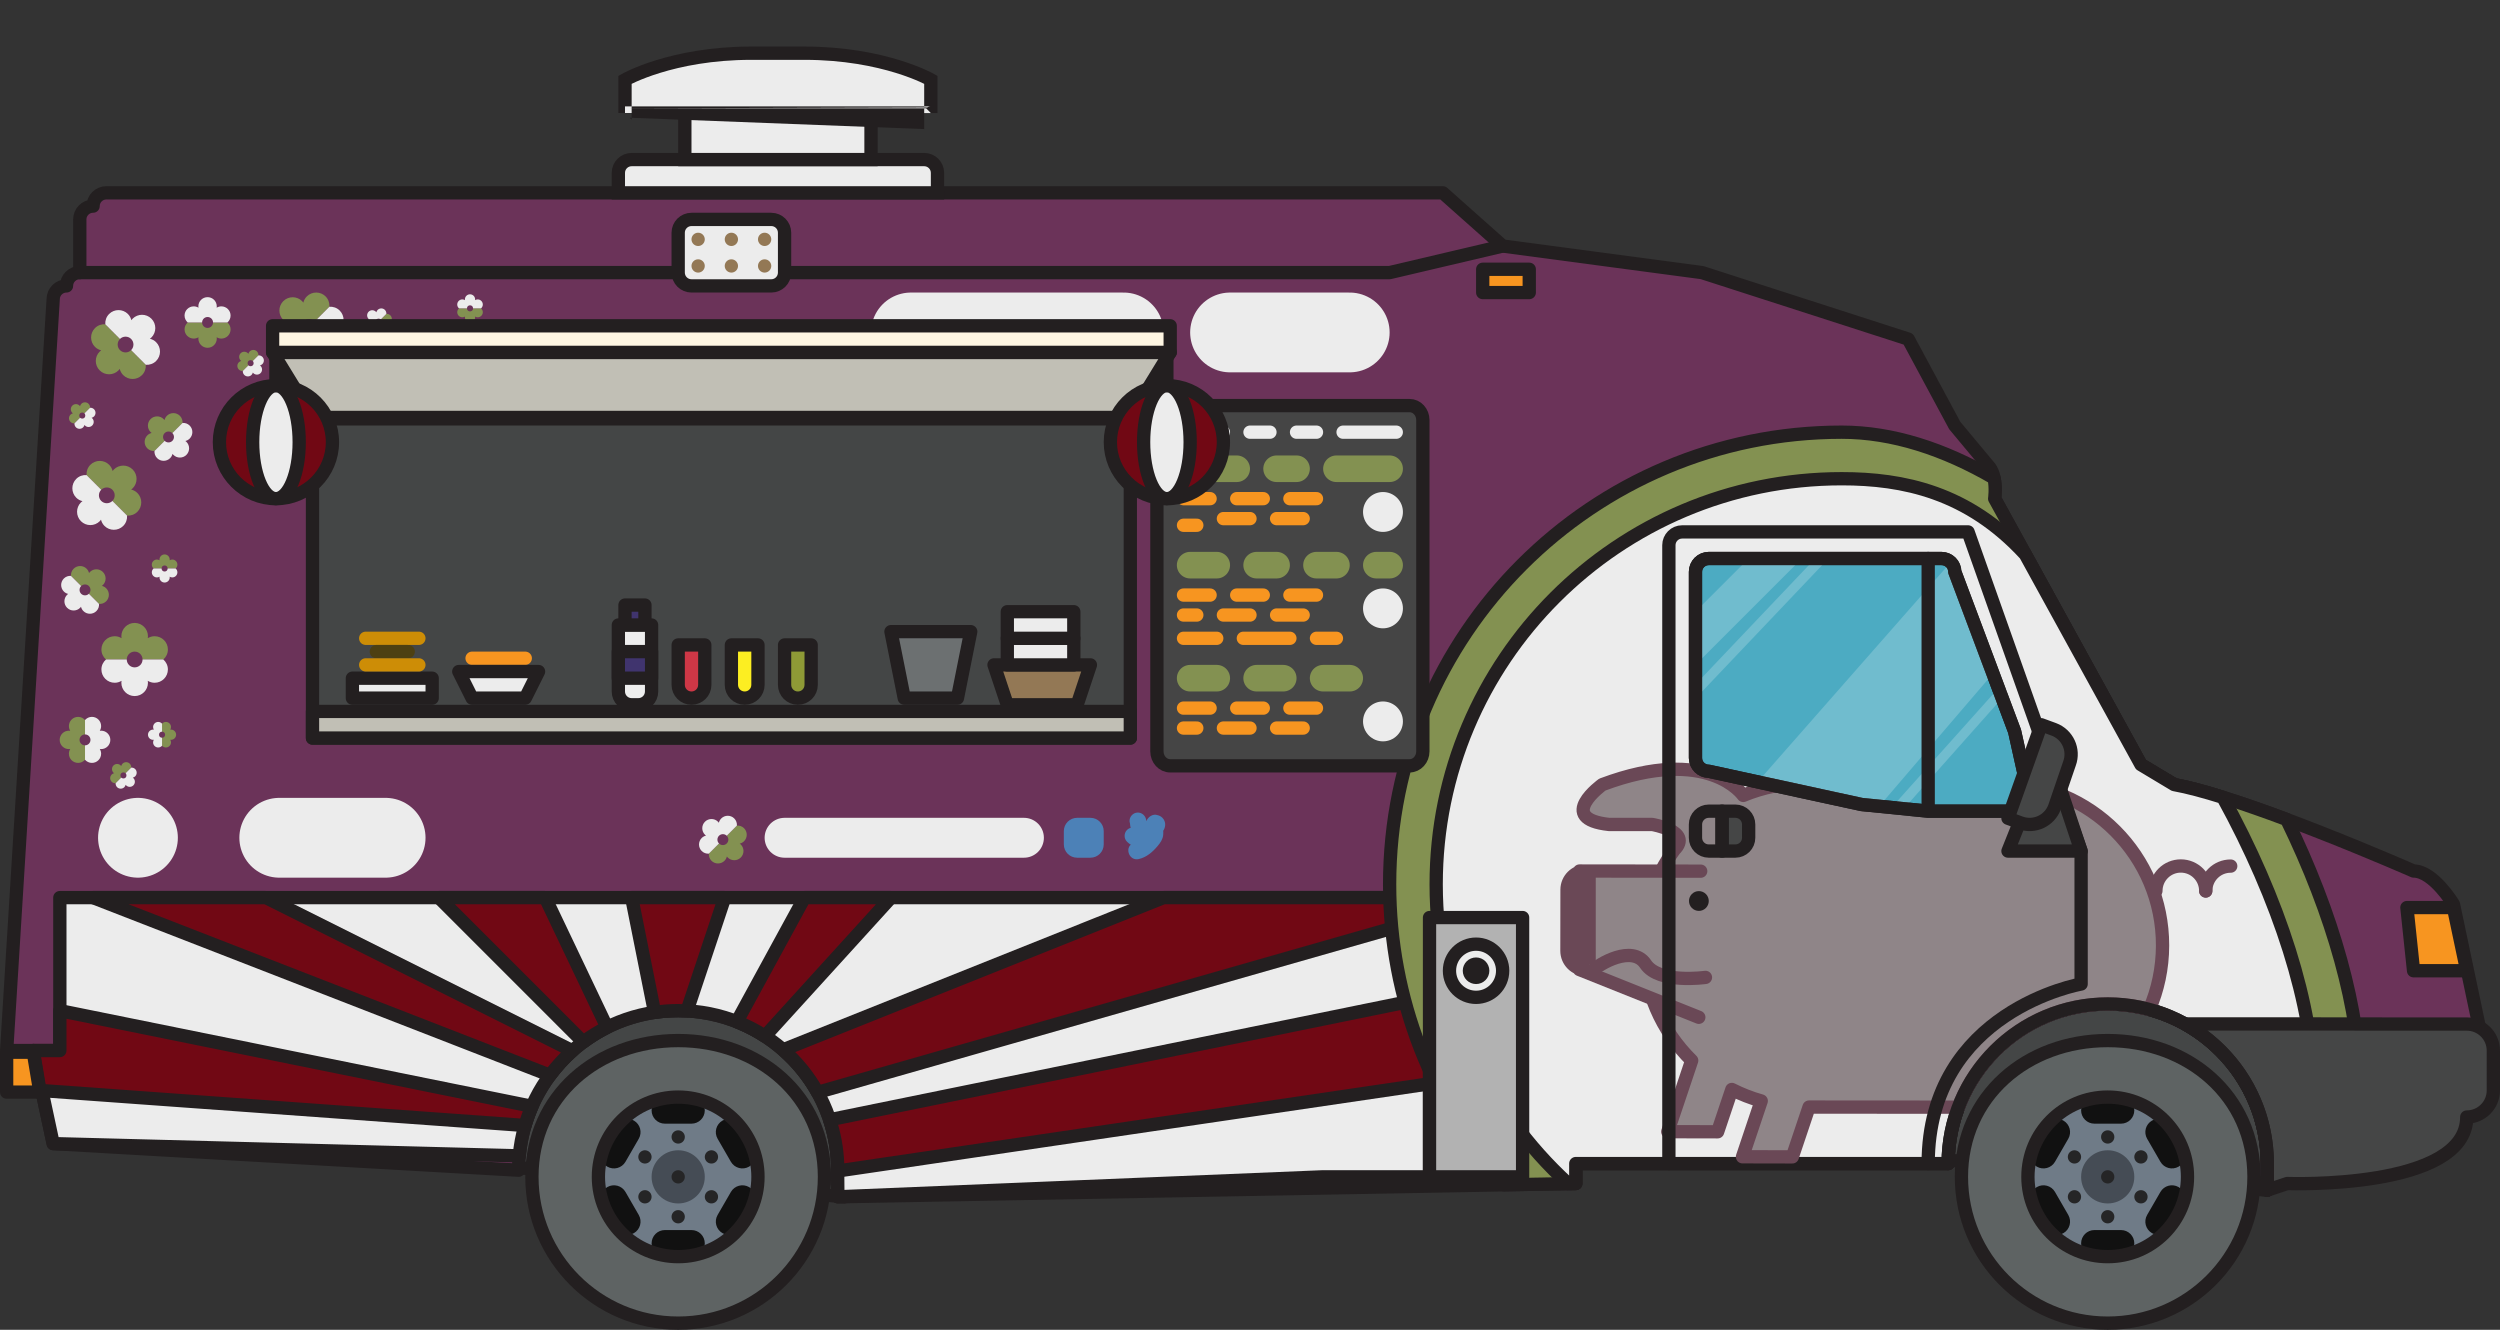 <?xml version="1.0" encoding="utf-8"?>
<!-- Generator: Adobe Illustrator 16.0.1, SVG Export Plug-In . SVG Version: 6.00 Build 0)  -->
<!DOCTYPE svg PUBLIC "-//W3C//DTD SVG 1.1//EN" "http://www.w3.org/Graphics/SVG/1.1/DTD/svg11.dtd">
<svg version="1.1" id="Layer_1" xmlns="http://www.w3.org/2000/svg" xmlns:xlink="http://www.w3.org/1999/xlink" x="0px" y="0px"
	 width="752px" height="400px" viewBox="-55.499 0 752 400" enable-background="new -55.499 0 752 400" xml:space="preserve">
<rect x="-55.499" y="0" width="752" height="400" fill="#333333" stroke="none"/>
<polygon fill="#444646" stroke="#231F20" stroke-width="4" stroke-linecap="round" stroke-linejoin="round" stroke-miterlimit="10" points="
	86.502,350 198.5,360 214.502,290 86.5,290 "/>
<polygon fill="#444646" stroke="#231F20" stroke-width="4" stroke-linecap="round" stroke-linejoin="round" stroke-miterlimit="10" points="
	516.502,348 628.5,356 644.502,286 516.5,286 "/>
<path fill="none" stroke="#B9529F" stroke-width="4" stroke-linecap="round" stroke-linejoin="round" stroke-miterlimit="10" d="
	M416.5,170"/>
<path fill="#6B3359" stroke="#231F20" stroke-width="4" stroke-linecap="round" stroke-linejoin="round" stroke-miterlimit="10" d="
	M378.5,58h-402c-2.209,0-4,1.791-4,4c-2.209,0-4,1.791-4,4v16c-2.209,0-4,1.791-4,4c-2.209,0-4,1.791-4,4l-14,226h8l6,28l140,8
	c0-26.51,21.49-48,48-48s48,21.49,48,48c0,0.037-0.003,0.074-0.003,0.111L196.5,360l222-4v-6h112c0-26.51,21.49-48,48-48
	s48,21.49,48,48v8l44-24l20-24l-8-38c0,0-6-10-12-10c0,0-50-22-72-26l-10-6l-44-80c0,0,1-7-2-10l-10-12l-14-26l-62-20l-60.001-8
	L378.5,58z"/>
<g>
	<path fill="#5E6363" stroke="#231F20" stroke-width="4" stroke-miterlimit="10" d="M192.5,354c0,24.301-19.699,44-44,44
		s-44-19.699-44-44s19.699-41,44-41S192.5,329.699,192.5,354z"/>
	<circle fill="#6F7B87" cx="148.5" cy="354" r="24"/>
	<circle fill="#454C55" cx="148.5" cy="354" r="8"/>
	<g>
		<path fill="#111111" d="M169.819,357.072c-1.912-1.105-4.357-0.449-5.463,1.463l-4,6.928c-1.104,1.914-0.449,4.36,1.463,5.465l0,0
			c1.914,1.104,4.361,0.449,5.465-1.465l4-6.928C172.389,360.623,171.733,358.176,169.819,357.072L169.819,357.072z"/>
		<path fill="#111111" d="M135.178,337.072c-1.912-1.105-4.359-0.449-5.463,1.463l-4,6.928c-1.104,1.914-0.449,4.36,1.463,5.467l0,0
			c1.914,1.103,4.361,0.447,5.465-1.467l4-6.928C137.748,340.623,137.092,338.176,135.178,337.072L135.178,337.072z"/>
	</g>
	<g>
		<path fill="#111111" d="M161.821,337.072c-1.914,1.104-2.568,3.551-1.465,5.464l4,6.928c1.105,1.913,3.551,2.569,5.465,1.465l0,0
			c1.912-1.104,2.568-3.552,1.463-5.465l-4-6.928C166.18,336.623,163.733,335.968,161.821,337.072L161.821,337.072z"/>
		<path fill="#111111" d="M127.18,357.072c-1.914,1.104-2.569,3.551-1.465,5.464l4,6.928c1.104,1.913,3.551,2.569,5.465,1.465l0,0
			c1.912-1.104,2.568-3.552,1.463-5.465l-4-6.928C131.539,356.623,129.092,355.968,127.18,357.072L127.18,357.072z"/>
	</g>
	<g>
		<path fill="#111111" d="M140.5,334c0,2.209,1.791,4,4,4h8c2.209,0,4-1.791,4-4l0,0c0-2.209-1.791-4-4-4h-8
			C142.291,330,140.5,331.791,140.5,334L140.5,334z"/>
		<path fill="#111111" d="M140.5,374c0,2.209,1.791,4,4,4h8c2.209,0,4-1.791,4-4l0,0c0-2.209-1.791-4-4-4h-8
			C142.291,370,140.5,371.791,140.5,374L140.5,374z"/>
	</g>
	<circle fill="none" stroke="#231F20" stroke-width="4" stroke-miterlimit="10" cx="148.5" cy="354" r="24"/>
	<g>
		<path fill="#252526" d="M139.116,346.098c1.052,0.344,1.628,1.473,1.284,2.521c-0.341,1.051-1.469,1.625-2.521,1.283
			c-1.047-0.339-1.624-1.471-1.283-2.519C136.939,346.333,138.067,345.759,139.116,346.098z"/>
		<path fill="#252526" d="M136.88,358.824c0.653-0.895,1.904-1.093,2.796-0.443s1.089,1.9,0.441,2.794
			c-0.646,0.895-1.902,1.092-2.793,0.442C136.432,360.969,136.234,359.717,136.88,358.824z"/>
		<path fill="#252526" d="M156.881,361.176c-0.647-0.896-0.45-2.148,0.442-2.795c0.894-0.648,2.145-0.449,2.795,0.443
			c0.65,0.892,0.45,2.146-0.443,2.793C158.782,362.266,157.531,362.065,156.881,361.176z"/>
		<path fill="#252526" d="M159.117,349.904c-1.053,0.339-2.182-0.235-2.52-1.284c-0.34-1.05,0.234-2.178,1.285-2.521
			c1.049-0.344,2.182,0.234,2.518,1.285C160.743,348.433,160.166,349.562,159.117,349.904z"/>
		<path fill="#252526" d="M150.502,341.999c-0.004,1.105-0.898,2.003-2,2.001c-1.104-0.002-1.998-0.896-2-2.001
			c-0.004-1.104,0.896-2.003,2-1.999C149.606,339.999,150.5,340.896,150.502,341.999z"/>
		<path fill="#252526" d="M150.502,365.999c-0.004,1.105-0.898,2.003-2,2.001c-1.104-0.002-1.998-0.896-2-2.001
			c-0.004-1.104,0.896-2.003,2-1.999C149.606,363.999,150.5,364.896,150.502,365.999z"/>
		<path fill="#252526" d="M150.502,353.999c-0.004,1.105-0.898,2.003-2,2.001c-1.105-0.002-2-0.896-2-2.001
			c-0.004-1.104,0.895-2.003,2-1.999C149.604,351.999,150.498,352.896,150.502,353.999z"/>
	</g>
</g>
<g>
	<path fill="#5E6363" stroke="#231F20" stroke-width="4" stroke-miterlimit="10" d="M622.5,354c0,24.301-19.699,44-44,44
		s-44-19.699-44-44s19.699-41,44-41S622.5,329.699,622.5,354z"/>
	<circle fill="#6F7B87" cx="578.5" cy="354" r="24"/>
	<circle fill="#454C55" cx="578.5" cy="354" r="8"/>
	<g>
		<path fill="#111111" d="M599.819,357.072c-1.912-1.105-4.357-0.449-5.463,1.463l-4,6.928c-1.104,1.914-0.449,4.36,1.463,5.465l0,0
			c1.914,1.104,4.361,0.449,5.465-1.465l4-6.928C602.389,360.623,601.733,358.176,599.819,357.072L599.819,357.072z"/>
		<path fill="#111111" d="M565.178,337.072c-1.912-1.105-4.359-0.449-5.463,1.463l-4,6.928c-1.104,1.914-0.449,4.36,1.463,5.467l0,0
			c1.914,1.103,4.361,0.447,5.465-1.467l4-6.928C567.748,340.623,567.092,338.176,565.178,337.072L565.178,337.072z"/>
	</g>
	<g>
		<path fill="#111111" d="M591.821,337.072c-1.914,1.104-2.568,3.551-1.465,5.464l4,6.928c1.105,1.913,3.551,2.569,5.465,1.465l0,0
			c1.912-1.104,2.568-3.552,1.463-5.465l-4-6.928C596.18,336.623,593.733,335.968,591.821,337.072L591.821,337.072z"/>
		<path fill="#111111" d="M557.18,357.072c-1.914,1.104-2.569,3.551-1.465,5.464l4,6.928c1.104,1.913,3.551,2.569,5.465,1.465l0,0
			c1.912-1.104,2.568-3.552,1.463-5.465l-4-6.928C561.539,356.623,559.092,355.968,557.18,357.072L557.18,357.072z"/>
	</g>
	<g>
		<path fill="#111111" d="M570.5,334c0,2.209,1.791,4,4,4h8c2.209,0,4-1.791,4-4l0,0c0-2.209-1.791-4-4-4h-8
			C572.291,330,570.5,331.791,570.5,334L570.5,334z"/>
		<path fill="#111111" d="M570.5,374c0,2.209,1.791,4,4,4h8c2.209,0,4-1.791,4-4l0,0c0-2.209-1.791-4-4-4h-8
			C572.291,370,570.5,371.791,570.5,374L570.5,374z"/>
	</g>
	<circle fill="none" stroke="#231F20" stroke-width="4" stroke-miterlimit="10" cx="578.5" cy="354" r="24"/>
	<g>
		<path fill="#252526" d="M569.116,346.098c1.052,0.344,1.628,1.473,1.284,2.521c-0.341,1.051-1.469,1.625-2.521,1.283
			c-1.047-0.339-1.624-1.471-1.283-2.519C566.939,346.333,568.067,345.759,569.116,346.098z"/>
		<path fill="#252526" d="M566.88,358.824c0.653-0.895,1.904-1.093,2.796-0.443s1.089,1.9,0.441,2.794
			c-0.646,0.895-1.902,1.092-2.793,0.442C566.432,360.969,566.234,359.717,566.88,358.824z"/>
		<path fill="#252526" d="M586.881,361.176c-0.647-0.896-0.45-2.148,0.442-2.795c0.894-0.648,2.145-0.449,2.795,0.443
			c0.65,0.892,0.45,2.146-0.443,2.793C588.782,362.266,587.531,362.065,586.881,361.176z"/>
		<path fill="#252526" d="M589.117,349.904c-1.053,0.339-2.182-0.235-2.52-1.284c-0.34-1.05,0.234-2.178,1.285-2.521
			c1.049-0.344,2.182,0.234,2.518,1.285C590.743,348.433,590.166,349.562,589.117,349.904z"/>
		<path fill="#252526" d="M580.502,341.999c-0.004,1.105-0.898,2.003-2,2.001c-1.104-0.002-1.998-0.896-2-2.001
			c-0.004-1.104,0.896-2.003,2-1.999C579.606,339.999,580.5,340.896,580.502,341.999z"/>
		<path fill="#252526" d="M580.502,365.999c-0.004,1.105-0.898,2.003-2,2.001c-1.104-0.002-1.998-0.896-2-2.001
			c-0.004-1.104,0.896-2.003,2-1.999C579.606,363.999,580.5,364.896,580.502,365.999z"/>
		<path fill="#252526" d="M580.502,353.999c-0.004,1.105-0.898,2.003-2,2.001c-1.105-0.002-2-0.896-2-2.001
			c-0.004-1.104,0.895-2.003,2-1.999C579.604,351.999,580.498,352.896,580.502,353.999z"/>
	</g>
</g>
<path fill="#ECECEC" stroke="#231F20" stroke-width="4" stroke-miterlimit="10" d="M222.498,48c2.209,0,4,1.791,4,4l0.002,6h-95.998
	v-6c-0.002-2.209,1.789-4,3.998-4H222.498z"/>
<rect x="150.5" y="34" fill="#ECECEC" stroke="#231F20" stroke-width="4" stroke-miterlimit="10" width="56" height="14"/>
<path fill="#ECECEC" stroke="#231F20" stroke-width="4" stroke-miterlimit="10" d="M132.501,34V24c0,0,14-8,38-8h15.998
	c24,0,38,8,38,8v10C224.499,34,132.5,34,132.501,34z"/>
<polyline fill="#6B3359" stroke="#231F20" stroke-width="4" stroke-linecap="round" stroke-linejoin="round" stroke-miterlimit="10" points="
	-31.5,82 362.5,82 396.499,74 "/>
<path fill="#ECECEC" stroke="#231F20" stroke-width="4" stroke-linecap="round" stroke-linejoin="round" stroke-miterlimit="10" d="
	M148.5,304c25.875,0,46.957,20.369,47.952,46l0.079,10l145.635-6H374.5v-84h-412v46h-8l6,28l140.203,3.674
	C102.893,323.192,123.449,304,148.5,304z"/>
<path fill="#710814" stroke="#231F20" stroke-width="4" stroke-linecap="round" stroke-linejoin="round" stroke-miterlimit="10" d="
	M194.062,336.824c1.38,4.167,2.212,8.584,2.391,13.176l0.018,2.236L374.5,326v-26L194.062,336.824z"/>
<path fill="#710814" stroke="#231F20" stroke-width="4" stroke-linecap="round" stroke-linejoin="round" stroke-miterlimit="10" d="
	M294.5,270l-114.455,45.781c4.162,3.623,7.684,7.957,10.393,12.809L374.5,276v-6H294.5z"/>
<path fill="#710814" stroke="#231F20" stroke-width="4" stroke-linecap="round" stroke-linejoin="round" stroke-miterlimit="10" d="
	M174.603,311.686L212.5,270h-26l-20.368,37.34C169.114,308.514,171.949,309.969,174.603,311.686z"/>
<path fill="#710814" stroke="#231F20" stroke-width="4" stroke-linecap="round" stroke-linejoin="round" stroke-miterlimit="10" d="
	M148.5,304c0.887,0,1.766,0.029,2.641,0.076L162.5,270h-28l6.904,34.525C143.72,304.182,146.088,304,148.5,304z"/>
<path fill="#710814" stroke="#231F20" stroke-width="4" stroke-linecap="round" stroke-linejoin="round" stroke-miterlimit="10" d="
	M127.09,309.037L108.5,270h-32l43.438,43.438C122.18,311.772,124.571,310.297,127.09,309.037z"/>
<path fill="#710814" stroke="#231F20" stroke-width="4" stroke-linecap="round" stroke-linejoin="round" stroke-miterlimit="10" d="
	M116.676,316.088L24.5,270h-52l137.432,53.445C111.92,320.764,114.183,318.3,116.676,316.088z"/>
<path fill="#710814" stroke="#231F20" stroke-width="4" stroke-linecap="round" stroke-linejoin="round" stroke-miterlimit="10" d="
	M104.518,332.787L-37.5,304v12h-8l2,12l145.926,10.549C103.002,336.572,103.703,334.649,104.518,332.787z"/>
<path fill="#839151" stroke="#231F20" stroke-width="4" stroke-linecap="round" stroke-linejoin="round" stroke-miterlimit="10" d="
	M588.5,230l-44-80c0,0,0.451-3.186-0.174-6.18C529.298,135.086,513.78,130,498.5,130c-75.111,0-136,60.889-136,136
	c0,34.701,13.004,66.361,34.395,90.389L418.5,356v-6h112c0-26.51,21.49-48,48-48s48,21.49,48,48v8l26.697-14.562
	c0.85-4.753,1.303-9.882,1.303-15.438c0-24.124-8.354-53.175-22.17-81.502c-12.452-4.654-25.264-8.94-33.83-10.498L588.5,230z"/>
<path fill="#ECECEC" stroke="#231F20" stroke-width="4" stroke-linecap="round" stroke-linejoin="round" stroke-miterlimit="10" d="
	M588.5,230l-34.764-63.206C536.5,148,516.93,144,498.5,144c-67.379,0-122,54.621-122,122c0,35.655,15.298,67.734,39.686,90.042
	L418.5,356v-6h112c0-26.51,21.49-48,48-48s48,21.49,48,48v8l9.554-5.211c2.876-6.867,4.446-15.041,4.446-24.789
	c0-25.361-10.574-57.698-27.354-88.167c-5.514-1.728-10.562-3.091-14.646-3.833L588.5,230z"/>
<g>
	
		<path fill="#454646" stroke="#231F20" stroke-width="4" stroke-linecap="round" stroke-linejoin="round" stroke-miterlimit="10" d="
		M626.5,358l-2.24-0.187C624.983,357.932,625.729,358,626.5,358z"/>
	
		<path fill="#454646" stroke="#231F20" stroke-width="4" stroke-linecap="round" stroke-linejoin="round" stroke-miterlimit="10" d="
		M686.5,308.03h-20L639.693,308H602.5c0,0,0.007,0.161,0.021,0.45c14.332,8.304,23.979,23.795,23.979,41.55v8l6.001-2
		c0,0,53.999,2,53.999-20c4.418,0,8-3.582,8-8v-11.97C694.5,311.612,690.918,308.03,686.5,308.03z"/>
</g>
<line fill="none" stroke="#ECECEC" stroke-width="24" stroke-linecap="round" stroke-linejoin="round" stroke-miterlimit="10" x1="218.5" y1="100" x2="282.5" y2="100"/>
<rect x="374.5" y="276" fill="#B2B2B2" stroke="#231F20" stroke-width="4" stroke-linecap="round" stroke-linejoin="round" stroke-miterlimit="10" width="28" height="78"/>
<line fill="none" stroke="#ECECEC" stroke-width="24" stroke-linecap="round" stroke-linejoin="round" stroke-miterlimit="10" x1="314.5" y1="100" x2="350.5" y2="100"/>
<path fill="#839151" d="M-17.625,205.375"/>
<path fill="#839151" d="M-25.625,205.375"/>
<g>
	<g>
		<path fill="#839151" d="M-6.375,198.375c0.839-0.733,1.38-1.799,1.38-3c0-2.209-1.791-4-4-4c-0.756,0-1.456,0.223-2.059,0.587
			c0.027-0.193,0.059-0.386,0.059-0.587c0-2.209-1.791-4-4-4s-4,1.791-4,4c0,0.201,0.031,0.394,0.059,0.587
			c-0.603-0.364-1.303-0.587-2.059-0.587c-2.209,0-4,1.791-4,4c0,1.201,0.541,2.267,1.38,3"/>
		<g>
			<path fill="#ECECEC" d="M-23.615,198.375c-0.839,0.733-1.38,1.799-1.38,3c0,2.209,1.791,4,4,4c0.756,0,1.456-0.223,2.059-0.587
				c-0.027,0.193-0.059,0.386-0.059,0.587c0,2.209,1.791,4,4,4s4-1.791,4-4c0-0.201-0.031-0.394-0.059-0.587
				c0.603,0.364,1.303,0.587,2.059,0.587c2.209,0,4-1.791,4-4c0-1.201-0.541-2.267-1.38-3"/>
		</g>
	</g>
	<circle fill="#6B3359" cx="-14.995" cy="198.375" r="2.375"/>
</g>
<g>
	<g>
		<path fill="#839151" d="M-17.274,155.096c1.111,0.074,2.248-0.297,3.097-1.146c1.562-1.562,1.562-4.095,0-5.656
			c-0.534-0.535-1.187-0.873-1.87-1.041c0.156-0.117,0.313-0.231,0.456-0.373c1.562-1.562,1.562-4.096,0-5.657s-4.095-1.562-5.657,0
			c-0.142,0.143-0.256,0.3-0.373,0.456c-0.169-0.684-0.506-1.336-1.041-1.87c-1.562-1.562-4.095-1.562-5.656,0
			c-0.85,0.849-1.221,1.985-1.146,3.097"/>
		<g>
			<path fill="#ECECEC" d="M-29.466,142.904c-1.111-0.074-2.247,0.297-3.097,1.146c-1.562,1.562-1.562,4.094,0,5.656
				c0.534,0.534,1.187,0.872,1.87,1.041c-0.155,0.117-0.313,0.23-0.455,0.373c-1.562,1.562-1.562,4.095-0.001,5.657
				c1.562,1.562,4.095,1.562,5.657-0.001c0.143-0.142,0.256-0.3,0.373-0.456c0.169,0.684,0.506,1.337,1.041,1.871
				c1.562,1.562,4.095,1.562,5.656,0c0.85-0.85,1.221-1.985,1.146-3.097"/>
		</g>
	</g>
	<circle fill="#6B3359" cx="-23.37" cy="149" r="2.375"/>
</g>
<g>
	<g>
		<path fill="#839151" d="M-23.829,97.542c-1.111-0.074-2.248,0.297-3.097,1.146c-1.562,1.562-1.562,4.095,0,5.656
			c0.534,0.535,1.187,0.873,1.87,1.041c-0.156,0.117-0.313,0.231-0.456,0.373c-1.562,1.562-1.562,4.096,0,5.657s4.095,1.562,5.657,0
			c0.142-0.143,0.256-0.3,0.373-0.456c0.169,0.684,0.506,1.336,1.041,1.87c1.562,1.562,4.095,1.562,5.656,0
			c0.85-0.849,1.221-1.985,1.146-3.097"/>
		<g>
			<path fill="#ECECEC" d="M-11.637,109.733c1.111,0.074,2.247-0.297,3.097-1.146c1.562-1.562,1.562-4.094,0-5.656
				c-0.534-0.534-1.187-0.872-1.87-1.041c0.155-0.117,0.313-0.23,0.455-0.373c1.562-1.562,1.562-4.095,0.001-5.657
				c-1.562-1.562-4.095-1.562-5.657,0.001c-0.143,0.142-0.256,0.3-0.373,0.456c-0.169-0.684-0.506-1.337-1.041-1.871
				c-1.562-1.562-4.095-1.562-5.656,0c-0.85,0.85-1.221,1.985-1.146,3.097"/>
		</g>
	</g>
	<circle fill="#6B3359" cx="-17.733" cy="103.638" r="2.375"/>
</g>
<g>
	<g>
		<path fill="#839151" d="M43.587,92.266c0.074-1.111-0.297-2.248-1.146-3.097c-1.562-1.562-4.095-1.562-5.656,0
			c-0.535,0.534-0.873,1.187-1.041,1.87c-0.117-0.156-0.231-0.313-0.373-0.456c-1.562-1.562-4.096-1.562-5.657,0
			s-1.562,4.095,0,5.657c0.143,0.142,0.3,0.256,0.456,0.373c-0.684,0.169-1.336,0.506-1.87,1.041c-1.562,1.562-1.562,4.095,0,5.656
			c0.849,0.85,1.985,1.221,3.097,1.146"/>
		<g>
			<path fill="#ECECEC" d="M31.396,104.457c-0.074,1.111,0.297,2.247,1.146,3.097c1.562,1.562,4.094,1.562,5.656,0
				c0.534-0.534,0.872-1.187,1.041-1.87c0.117,0.155,0.23,0.313,0.373,0.455c1.562,1.562,4.095,1.562,5.657,0.001
				c1.562-1.562,1.562-4.095-0.001-5.657c-0.142-0.143-0.3-0.256-0.456-0.373c0.684-0.169,1.337-0.506,1.871-1.041
				c1.562-1.562,1.562-4.095,0-5.656c-0.85-0.85-1.985-1.221-3.097-1.146"/>
		</g>
	</g>
	<circle fill="#6B3359" cx="37.491" cy="98.361" r="2.375"/>
</g>
<g>
	<g>
		<path fill="#839151" d="M-25.708,181.662c0.77,0.051,1.556-0.206,2.145-0.794c1.081-1.081,1.081-2.835,0-3.915
			c-0.371-0.371-0.822-0.605-1.296-0.721c0.109-0.082,0.218-0.161,0.316-0.26c1.081-1.08,1.081-2.835,0-3.916s-2.835-1.08-3.916,0
			c-0.099,0.099-0.177,0.208-0.259,0.316c-0.116-0.474-0.35-0.925-0.721-1.295c-1.081-1.082-2.834-1.082-3.916-0.001
			c-0.588,0.589-0.844,1.375-0.793,2.145"/>
		<g>
			<path fill="#ECECEC" d="M-34.147,173.222c-0.77-0.052-1.557,0.205-2.145,0.794c-1.081,1.08-1.08,2.834,0.001,3.916
				c0.37,0.369,0.821,0.604,1.294,0.72c-0.107,0.081-0.217,0.161-0.314,0.259c-1.082,1.082-1.082,2.835-0.001,3.916
				c1.081,1.082,2.835,1.082,3.917,0c0.098-0.098,0.177-0.208,0.258-0.316c0.116,0.474,0.351,0.926,0.721,1.296
				c1.082,1.081,2.834,1.081,3.916,0c0.588-0.589,0.845-1.374,0.793-2.144"/>
		</g>
	</g>
	<circle fill="#6B3359" cx="-29.927" cy="177.442" r="1.644"/>
</g>
<g>
	<g>
		<path fill="#839151" d="M-29.927,216.59c-0.508-0.58-1.245-0.953-2.077-0.955c-1.529,0-2.77,1.24-2.769,2.769
			c0,0.525,0.153,1.01,0.407,1.427c-0.136-0.02-0.269-0.041-0.408-0.041c-1.528,0-2.77,1.24-2.77,2.77s1.241,2.769,2.77,2.77
			c0.14,0,0.271-0.022,0.406-0.041c-0.252,0.417-0.406,0.9-0.405,1.425c-0.001,1.53,1.238,2.77,2.769,2.771
			c0.832-0.001,1.568-0.376,2.076-0.956"/>
		<g>
			<path fill="#ECECEC" d="M-29.928,228.526c0.508,0.581,1.246,0.956,2.078,0.955c1.528,0.001,2.768-1.24,2.769-2.771
				c-0.001-0.522-0.154-1.007-0.406-1.424c0.134,0.02,0.268,0.04,0.405,0.04c1.53,0,2.77-1.239,2.77-2.769
				c0.001-1.529-1.239-2.77-2.77-2.77c-0.138,0-0.271,0.021-0.406,0.041c0.254-0.417,0.407-0.902,0.407-1.426
				c-0.001-1.529-1.239-2.769-2.769-2.77c-0.832,0.001-1.569,0.375-2.077,0.955"/>
		</g>
	</g>
	<circle fill="#6B3359" cx="-29.928" cy="222.558" r="1.644"/>
</g>
<g>
	<g>
		<path fill="#839151" d="M157.722,256.778c-0.051,0.77,0.205,1.553,0.793,2.143c1.081,1.082,2.835,1.082,3.916,0
			c0.371-0.371,0.605-0.822,0.72-1.297c0.083,0.111,0.161,0.221,0.26,0.318c1.081,1.081,2.835,1.081,3.917,0
			c1.081-1.082,1.081-2.836,0-3.917c-0.099-0.099-0.207-0.177-0.316-0.259c0.474-0.117,0.924-0.349,1.295-0.721
			c1.082-1.081,1.083-2.834,0-3.916c-0.588-0.589-1.374-0.844-2.143-0.793"/>
		<g>
			<path fill="#ECECEC" d="M166.163,248.337c0.051-0.77-0.207-1.557-0.795-2.145c-1.08-1.08-2.834-1.08-3.916,0.002
				c-0.369,0.369-0.603,0.82-0.721,1.295c-0.08-0.109-0.16-0.219-0.258-0.316c-1.081-1.082-2.835-1.082-3.916,0
				c-1.082,1.081-1.082,2.835,0,3.916c0.098,0.099,0.207,0.178,0.316,0.259c-0.475,0.114-0.926,0.351-1.296,0.721
				c-1.081,1.081-1.081,2.833-0.001,3.915c0.59,0.588,1.375,0.846,2.145,0.795"/>
		</g>
	</g>
	<circle fill="#6B3359" cx="161.942" cy="252.557" r="1.645"/>
</g>
<g>
	<g>
		<path fill="#839151" d="M-0.593,127.222c0.051-0.77-0.206-1.556-0.794-2.145c-1.081-1.081-2.835-1.081-3.915,0
			c-0.371,0.371-0.605,0.822-0.721,1.296c-0.082-0.109-0.161-0.218-0.26-0.316c-1.08-1.081-2.835-1.081-3.916,0s-1.08,2.835,0,3.916
			c0.099,0.099,0.208,0.177,0.316,0.259c-0.474,0.116-0.925,0.35-1.295,0.721c-1.082,1.081-1.082,2.834-0.001,3.916
			c0.589,0.588,1.375,0.844,2.145,0.793"/>
		<g>
			<path fill="#ECECEC" d="M-9.033,135.661c-0.052,0.77,0.205,1.557,0.794,2.145c1.08,1.081,2.834,1.08,3.916-0.001
				c0.369-0.37,0.604-0.821,0.72-1.294c0.081,0.107,0.161,0.217,0.259,0.314c1.082,1.082,2.835,1.082,3.916,0.001
				c1.082-1.081,1.082-2.835,0-3.917c-0.098-0.098-0.208-0.177-0.316-0.258c0.474-0.116,0.926-0.351,1.296-0.721
				c1.081-1.082,1.081-2.834,0-3.916c-0.589-0.588-1.374-0.845-2.144-0.793"/>
		</g>
	</g>
	<circle fill="#6B3359" cx="-4.813" cy="131.441" r="1.644"/>
</g>
<g>
	<g>
		<path fill="#839151" d="M0.97,97c-0.58,0.508-0.953,1.246-0.954,2.078c-0.001,1.528,1.239,2.769,2.769,2.768
			c0.523,0,1.009-0.153,1.426-0.406c-0.02,0.135-0.039,0.269-0.041,0.407c0,1.528,1.241,2.77,2.77,2.769
			c1.529,0.001,2.768-1.24,2.77-2.769c0-0.139-0.021-0.271-0.041-0.407c0.418,0.254,0.901,0.408,1.425,0.406
			c1.53,0.001,2.769-1.238,2.771-2.768c-0.002-0.833-0.375-1.568-0.955-2.077"/>
		<g>
			<path fill="#ECECEC" d="M12.907,97.001c0.58-0.509,0.955-1.245,0.953-2.078c0.002-1.528-1.24-2.768-2.77-2.769
				c-0.522,0.001-1.007,0.154-1.422,0.406c0.018-0.134,0.038-0.268,0.037-0.405c0-1.53-1.238-2.77-2.768-2.771
				c-1.529,0-2.77,1.24-2.77,2.771c0,0.138,0.022,0.272,0.041,0.405c-0.416-0.252-0.902-0.406-1.426-0.405
				c-1.529,0-2.768,1.238-2.769,2.769C0.017,95.755,0.39,96.492,0.97,97"/>
		</g>
	</g>
	<circle fill="#6B3359" cx="6.938" cy="97" r="1.644"/>
</g>
<g>
	<g>
		<path fill="#839151" d="M-2.671,171c0.322-0.283,0.531-0.692,0.531-1.155c0-0.849-0.689-1.537-1.538-1.537
			c-0.292,0-0.561,0.085-0.792,0.226c0.01-0.075,0.021-0.149,0.021-0.226c0.001-0.85-0.689-1.539-1.538-1.539
			c-0.85,0-1.538,0.689-1.538,1.539c0,0.076,0.012,0.15,0.022,0.226c-0.231-0.141-0.501-0.226-0.792-0.226
			c-0.85,0-1.539,0.688-1.539,1.537c0,0.463,0.209,0.872,0.531,1.154"/>
		<g>
			<path fill="#ECECEC" d="M-9.302,170.999c-0.322,0.282-0.531,0.692-0.531,1.154c0,0.85,0.689,1.538,1.539,1.539
				c0.291-0.001,0.561-0.086,0.791-0.227c-0.01,0.074-0.021,0.148-0.021,0.226c0,0.851,0.688,1.539,1.538,1.539
				s1.539-0.688,1.539-1.539c0-0.077-0.013-0.151-0.023-0.226c0.232,0.141,0.502,0.227,0.792,0.227
				c0.85-0.001,1.539-0.689,1.539-1.539c0-0.462-0.208-0.872-0.531-1.153"/>
		</g>
	</g>
	<circle fill="#6B3359" cx="-5.986" cy="170.999" r="0.914"/>
</g>
<g>
	<g>
		<path fill="#839151" d="M-6.755,224.314c0.283,0.322,0.692,0.531,1.155,0.531c0.849,0,1.537-0.689,1.537-1.538
			c0-0.292-0.085-0.561-0.226-0.792c0.075,0.01,0.149,0.021,0.226,0.021c0.85,0.001,1.539-0.689,1.539-1.538
			c0-0.85-0.689-1.538-1.539-1.538c-0.076,0-0.15,0.012-0.226,0.022c0.141-0.231,0.226-0.501,0.226-0.792
			c0-0.85-0.688-1.539-1.537-1.539c-0.463,0-0.872,0.209-1.154,0.531"/>
		<g>
			<path fill="#ECECEC" d="M-6.754,217.684c-0.282-0.322-0.692-0.531-1.154-0.531c-0.85,0-1.538,0.689-1.539,1.539
				c0.001,0.291,0.086,0.561,0.227,0.791c-0.074-0.01-0.148-0.021-0.226-0.021c-0.851,0-1.539,0.688-1.539,1.538
				s0.688,1.539,1.539,1.539c0.077,0,0.151-0.013,0.226-0.023c-0.141,0.232-0.227,0.502-0.227,0.792
				c0.001,0.85,0.689,1.539,1.539,1.539c0.462,0,0.872-0.208,1.153-0.531"/>
		</g>
	</g>
	<circle fill="#6B3359" cx="-6.754" cy="221" r="0.914"/>
</g>
<g>
	<g>
		<path fill="#839151" d="M-16.026,230.901c0.027-0.428-0.114-0.865-0.441-1.192c-0.6-0.601-1.574-0.599-2.175,0.001
			c-0.206,0.207-0.336,0.457-0.4,0.719c-0.046-0.06-0.091-0.121-0.145-0.174c-0.6-0.602-1.575-0.602-2.176-0.001
			s-0.601,1.575,0.001,2.176c0.054,0.054,0.114,0.099,0.176,0.144c-0.264,0.064-0.514,0.195-0.721,0.4
			c-0.6,0.602-0.602,1.574-0.001,2.176c0.327,0.326,0.765,0.469,1.192,0.44"/>
		<g>
			<path fill="#ECECEC" d="M-20.716,235.59c-0.029,0.427,0.113,0.864,0.44,1.192c0.601,0.6,1.575,0.6,2.177-0.001
				c0.205-0.206,0.335-0.456,0.398-0.72c0.046,0.06,0.09,0.121,0.145,0.176c0.602,0.601,1.575,0.601,2.176,0
				c0.601-0.602,0.602-1.575,0-2.176c-0.055-0.055-0.116-0.1-0.176-0.145c0.264-0.064,0.515-0.193,0.72-0.398
				c0.601-0.602,0.601-1.576,0.001-2.178c-0.327-0.326-0.765-0.469-1.191-0.439"/>
		</g>
	</g>
	<circle fill="#6B3359" cx="-18.371" cy="233.245" r="0.914"/>
</g>
<g>
	<g>
		<path fill="#839151" d="M-28.411,122.656c0.028-0.428-0.114-0.865-0.441-1.191c-0.6-0.602-1.574-0.6-2.174,0
			c-0.207,0.207-0.337,0.457-0.401,0.719c-0.046-0.061-0.09-0.121-0.144-0.174c-0.601-0.602-1.576-0.602-2.177-0.002
			c-0.601,0.602-0.6,1.576,0.001,2.178c0.054,0.053,0.114,0.098,0.176,0.143c-0.263,0.064-0.514,0.195-0.72,0.4
			c-0.601,0.602-0.602,1.574-0.001,2.176c0.327,0.326,0.765,0.469,1.191,0.439"/>
		<g>
			<path fill="#ECECEC" d="M-33.1,127.344c-0.028,0.428,0.114,0.865,0.44,1.193c0.602,0.6,1.575,0.6,2.177,0
				c0.205-0.207,0.336-0.457,0.399-0.721c0.045,0.061,0.09,0.121,0.145,0.176c0.602,0.602,1.574,0.602,2.176,0
				c0.601-0.602,0.602-1.576,0-2.176c-0.055-0.055-0.116-0.1-0.176-0.145c0.264-0.064,0.515-0.193,0.72-0.398
				c0.601-0.602,0.601-1.576,0-2.178c-0.327-0.326-0.764-0.469-1.191-0.439"/>
		</g>
	</g>
	<circle fill="#6B3359" cx="-30.755" cy="125" r="0.914"/>
</g>
<g>
	<g>
		<path fill="#839151" d="M22.229,106.901c0.028-0.428-0.114-0.865-0.441-1.191c-0.6-0.602-1.574-0.6-2.174,0
			c-0.207,0.207-0.337,0.457-0.401,0.719c-0.046-0.061-0.09-0.121-0.144-0.174c-0.601-0.602-1.576-0.602-2.177-0.002
			c-0.601,0.602-0.6,1.576,0.001,2.178c0.054,0.053,0.114,0.098,0.176,0.143c-0.263,0.064-0.514,0.195-0.72,0.4
			c-0.601,0.602-0.602,1.574-0.001,2.176c0.327,0.326,0.765,0.469,1.191,0.439"/>
		<g>
			<path fill="#ECECEC" d="M17.539,111.589c-0.028,0.428,0.114,0.865,0.44,1.193c0.602,0.6,1.575,0.6,2.177,0
				c0.205-0.207,0.336-0.457,0.399-0.721c0.045,0.061,0.09,0.121,0.145,0.176c0.602,0.602,1.574,0.602,2.176,0
				c0.601-0.602,0.602-1.576,0-2.176c-0.055-0.055-0.116-0.1-0.176-0.145c0.264-0.064,0.515-0.193,0.72-0.398
				c0.601-0.602,0.601-1.576,0-2.178c-0.327-0.326-0.764-0.469-1.191-0.439"/>
		</g>
	</g>
	<circle fill="#6B3359" cx="19.885" cy="109.245" r="0.914"/>
</g>
<g>
	<g>
		<path fill="#839151" d="M56.032,99.1c-0.028,0.428,0.114,0.865,0.441,1.191c0.6,0.602,1.574,0.6,2.174,0
			c0.207-0.207,0.337-0.457,0.401-0.719c0.046,0.061,0.09,0.121,0.144,0.174c0.601,0.602,1.576,0.602,2.177,0.002
			c0.601-0.602,0.6-1.576-0.001-2.178c-0.054-0.053-0.114-0.098-0.176-0.143c0.263-0.064,0.514-0.195,0.72-0.4
			c0.601-0.602,0.602-1.574,0.001-2.176c-0.327-0.326-0.765-0.469-1.191-0.439"/>
		<g>
			<path fill="#ECECEC" d="M60.722,94.412c0.028-0.428-0.114-0.865-0.44-1.193c-0.602-0.6-1.575-0.6-2.177,0
				c-0.205,0.207-0.336,0.457-0.399,0.721c-0.045-0.061-0.09-0.121-0.145-0.176c-0.602-0.602-1.574-0.602-2.176,0
				c-0.601,0.602-0.602,1.576,0,2.176c0.055,0.055,0.116,0.1,0.176,0.145c-0.264,0.064-0.515,0.193-0.72,0.398
				c-0.601,0.602-0.601,1.576,0,2.178c0.327,0.326,0.764,0.469,1.191,0.439"/>
		</g>
	</g>
	<circle fill="#6B3359" cx="58.377" cy="96.756" r="0.914"/>
</g>
<g>
	<g>
		<path fill="#839151" d="M82.57,92.755c-0.323,0.282-0.531,0.692-0.531,1.154c-0.001,0.85,0.689,1.537,1.537,1.537
			c0.293,0,0.562-0.085,0.793-0.224c-0.011,0.074-0.022,0.148-0.021,0.224c-0.001,0.851,0.688,1.54,1.537,1.54
			c0.851,0,1.539-0.689,1.539-1.54c0-0.075-0.012-0.149-0.023-0.226c0.232,0.141,0.502,0.226,0.793,0.227
			c0.85-0.001,1.538-0.688,1.539-1.538c-0.001-0.462-0.209-0.872-0.532-1.153"/>
		<g>
			<path fill="#ECECEC" d="M89.199,92.756c0.323-0.282,0.531-0.692,0.532-1.155c-0.001-0.849-0.689-1.538-1.539-1.539
				c-0.291,0.001-0.561,0.085-0.792,0.228c0.011-0.075,0.022-0.15,0.022-0.227c0-0.852-0.688-1.539-1.539-1.539
				c-0.85,0.001-1.539,0.689-1.538,1.539c0,0.077,0.012,0.152,0.022,0.227c-0.232-0.141-0.501-0.228-0.791-0.228
				c-0.85,0.001-1.539,0.69-1.54,1.54c0.001,0.462,0.209,0.871,0.532,1.153"/>
		</g>
	</g>
	<circle fill="#6B3359" cx="85.884" cy="92.755" r="0.914"/>
</g>
<path fill="#8F8588" stroke="#6A4856" stroke-width="4" stroke-linecap="round" stroke-linejoin="round" stroke-miterlimit="10" d="
	M533.593,333.039C540.447,314.902,557.963,302,578.5,302c4.328,0,8.518,0.582,12.507,1.656c2.553-5.893,3.976-12.39,3.99-19.22
	c0.058-26.905-21.708-48.767-48.612-48.825l-58.756-0.051c-6.644-0.014-12.977,1.305-18.754,3.702c0,0-10.375-15.263-42.375-3.263
	c0,0-14.25,10.25,2,12h13c0,0,12.192,2.056,6.658,7.59c-5.859,8.02-9.332,17.893-9.357,28.586
	c-0.029,13.634,5.549,25.966,14.559,34.83l-7.188,21.4l14.991,0.034l4.274-12.732c2.805,1.423,5.758,2.589,8.842,3.456
	l-5.636,16.788l14.987,0.032l5.033-14.979L533.593,333.039L533.593,333.039z"/>
<path fill="none" stroke="#231F20" stroke-width="4" stroke-linecap="round" stroke-linejoin="round" stroke-miterlimit="10" d="
	M530.5,350c0-26.51,21.49-48,48-48s48,21.49,48,48v8"/>
<path fill="#8F8588" stroke="#6A4856" stroke-width="4" stroke-linecap="round" stroke-linejoin="round" stroke-miterlimit="10" d="
	M455.5,306l-35.924-14.373l1.873,0.006c-3.102-0.007-5.617-2.53-5.609-5.633l0.027-18.386c0.007-3.105,2.531-5.617,5.633-5.61
	L419.627,262l36.443,0.046"/>
<g>
	<path fill="none" stroke="#6A4856" stroke-width="4" stroke-linecap="round" stroke-miterlimit="10" d="M592.997,267.967
		c0.007-4.138,3.37-7.486,7.509-7.479c4.143,0.012,7.488,3.375,7.48,7.513"/>
	<path fill="none" stroke="#6A4856" stroke-width="4" stroke-linecap="round" stroke-miterlimit="10" d="M607.987,268
		c0.008-4.138,3.369-7.486,7.514-7.479"/>
</g>
<circle fill="#231F20" cx="455.523" cy="271.021" r="2.977"/>
<path fill="#8F8588" stroke="#6A4856" stroke-width="4" stroke-linecap="round" stroke-linejoin="round" stroke-miterlimit="10" d="
	M423.5,292c2-2,12-8,16-2s18,4,18,4"/>
<path fill="#8F8588" stroke="#6A4856" stroke-width="4" stroke-linecap="round" stroke-linejoin="round" stroke-miterlimit="10" d="
	M417.501,262"/>
<rect x="416.834" y="263.167" fill="#6A4856" width="7.667" height="26.833"/>
<g>
	
		<polygon fill="#C1BFB5" stroke="#231F20" stroke-width="4" stroke-linecap="round" stroke-linejoin="round" stroke-miterlimit="10" points="
		284.5,125.575 296.5,106 26.5,106 38.5,125.575 	"/>
	
		<rect x="26.5" y="98" fill="#FFF6E3" stroke="#231F20" stroke-width="4" stroke-linecap="round" stroke-linejoin="round" stroke-miterlimit="10" width="270" height="8"/>
	
		<rect x="38.5" y="126" fill="#444646" stroke="#231F20" stroke-width="4" stroke-linecap="round" stroke-linejoin="round" stroke-miterlimit="10" width="246" height="96"/>
	
		<rect x="38.5" y="214" fill="#C1BFB5" stroke="#231F20" stroke-width="4" stroke-linecap="round" stroke-linejoin="round" stroke-miterlimit="10" width="246" height="8"/>
</g>
<path fill="none" stroke="#231F20" stroke-width="4" stroke-linecap="round" stroke-linejoin="round" stroke-miterlimit="10" d="
	M446.5,350V164c0-2.209,1.791-4,4-4h86l34,96v40c0,0-46,8-46,54"/>
<path fill="none" stroke="#231F20" stroke-width="4" stroke-linecap="round" stroke-linejoin="round" stroke-miterlimit="10" d="
	M504.5,348"/>
<path fill="#454646" stroke="#231F20" stroke-width="4" stroke-linecap="round" stroke-linejoin="round" stroke-miterlimit="10" d="
	M466.5,256c2.209,0,4-1.791,4-4v-4c0-2.209-1.791-4-4-4l0,0h-4v12H466.5z"/>
<path fill="none" stroke="#231F20" stroke-width="4" stroke-linecap="round" stroke-linejoin="round" stroke-miterlimit="10" d="
	M458.5,256c-2.209,0-4-1.791-4-4v-4c0-2.209,1.791-4,4-4l0,0h4v12H458.5z"/>
<line fill="none" stroke="#ECECEC" stroke-width="12" stroke-linecap="round" stroke-linejoin="round" stroke-miterlimit="10" x1="180.5" y1="252" x2="252.5" y2="252"/>
<line fill="none" stroke="#ECECEC" stroke-width="24" stroke-linecap="round" stroke-linejoin="round" stroke-miterlimit="10" x1="-14" y1="252" x2="-14" y2="252"/>
<line fill="none" stroke="#ECECEC" stroke-width="24" stroke-linecap="round" stroke-linejoin="round" stroke-miterlimit="10" x1="28.501" y1="252" x2="60.501" y2="252"/>
<g>
	<g>
		<g>
			<path fill="#4C81B7" d="M290.681,245.424c-2.234,1.308-2.348,4.994,0.435,5.76c2.939,0.809,5.17-3.058,3.019-5.208
				c-0.917-0.917-2.412-1.128-3.538-0.468c-1.379,0.808-1.456,2.32-1.191,3.717c0.231,1.22-0.104,1.604-0.889,2.498
				c-0.769,0.878-1.685,1.612-2.823,1.866c-3.146,0.704-1.812,5.524,1.329,4.822c2.365-0.529,4.179-2.128,5.709-3.943
				c0.845-1.002,1.532-2.005,1.665-3.342c0.112-1.134-0.142-2.167-0.158-3.271c-0.114,0.421-0.228,0.842-0.341,1.262
				c0.04-0.062,0.08-0.125,0.12-0.188c-0.498,0.383-0.996,0.766-1.494,1.149c0.099-0.018,0.197-0.035,0.296-0.053
				c-0.642-0.084-1.284-0.168-1.926-0.252c-0.189-0.174-0.379-0.348-0.568-0.521c-0.114-0.421-0.228-0.841-0.341-1.262
				c0.001,0.099,0.003,0.196,0.005,0.295c0.114-0.421,0.228-0.842,0.341-1.262c0.172-0.144,0.345-0.287,0.518-0.431
				c0.42-0.114,0.841-0.229,1.262-0.342c-0.109,0.008-0.219,0.016-0.328,0.022c0.42,0.114,0.841,0.228,1.262,0.342
				c0.197,0.19,0.394,0.382,0.591,0.572c0.114,0.421,0.228,0.841,0.341,1.262c-0.257,0.431-0.514,0.862-0.771,1.294
				C295.985,248.114,293.47,243.792,290.681,245.424L290.681,245.424z"/>
		</g>
	</g>
	<g>
		<g>
			<path fill="#4C81B7" d="M289.859,247c-0.304,0.002-0.607,0.008-0.911-0.001c-0.286-0.022-0.247-0.013,0.118,0.029
				c-0.565-0.092,0.431,0.28-0.055,0.001c0.523,0.574,0.653,0.683,0.392,0.323c-0.329-0.483-0.077-0.62-0.003,0.373
				c-0.037-0.496-0.065-0.997-0.214-1.475c-0.405-1.3-1.728-2.116-3.075-1.746c-1.28,0.353-2.152,1.775-1.746,3.076
				c0.206,0.658,0.006-0.488,0.035,0.145c0.027,0.589,0.112,1.095,0.385,1.619c0.389,0.748,0.886,1.389,1.563,1.897
				c1.001,0.75,2.316,0.766,3.512,0.758c1.363-0.009,2.5-1.13,2.5-2.5C292.359,248.145,291.221,246.991,289.859,247L289.859,247z"/>
		</g>
	</g>
	<g>
		<g>
			<path fill="#4C81B7" d="M289.443,249.5c-0.749,0.025-1.559,0.183-2.188,0.239c-0.579,0.053-0.148,0.06,0.11,0.169
				c-0.234-0.144-0.233-0.128,0.003,0.047c-0.112-0.099-0.221-0.2-0.326-0.307c-0.975-0.951-2.563-0.972-3.535,0
				c-0.955,0.954-0.975,2.584,0,3.535c0.707,0.69,1.534,1.302,2.533,1.465c1.191,0.195,2.318-0.111,3.403-0.148
				c1.362-0.047,2.5-1.102,2.5-2.5C291.943,250.673,290.805,249.453,289.443,249.5L289.443,249.5z"/>
		</g>
	</g>
</g>
<path fill="#4C81B7" d="M276.5,254c0,2.209-1.791,4-4,4h-4c-2.209,0-4-1.791-4-4v-4c0-2.209,1.791-4,4-4h4c2.209,0,4,1.791,4,4V254z
	"/>
<path fill="#4CABC2" stroke="#231F20" stroke-width="4" stroke-linecap="round" stroke-linejoin="round" stroke-miterlimit="10" d="
	M554.5,238v2c0,2.209-3.791,4-6,4h-24l-20.001-2L458.5,232c-2.209,0-4-1.791-4-4v-56c0-2.209,1.791-4,4-4h70c2.209,0,4,1.791,4,4
	l18,48L554.5,238z"/>
<polygon opacity="0.2" fill="#FFFFFF" points="486.5,168 454.501,200 454.5,184 470.5,168 "/>
<polygon opacity="0.2" fill="#FFFFFF" points="494.5,168 456.5,208 452.5,208 490.5,168 "/>
<polygon opacity="0.2" fill="#FFFFFF" points="548.5,208 516.5,244 512.5,244 546.5,206 "/>
<polygon opacity="0.2" fill="#FFFFFF" points="544.5,202 508.5,244 472.5,236 530.5,170 "/>
<path fill="none" stroke="#231F20" stroke-width="4" stroke-linecap="round" stroke-linejoin="round" stroke-miterlimit="10" d="
	M554.5,238v2c0,2.209-3.791,4-6,4h-24l-20.001-2L458.5,232c-2.209,0-4-1.791-4-4v-56c0-2.209,1.791-4,4-4h70c2.209,0,4,1.791,4,4
	l18,48L554.5,238z"/>
<line fill="#4CABC2" stroke="#231F20" stroke-width="4" stroke-linecap="round" stroke-linejoin="round" stroke-miterlimit="10" x1="524.5" y1="168" x2="524.5" y2="242"/>
<polygon fill="#454646" stroke="#231F20" stroke-width="4" stroke-linecap="round" stroke-linejoin="round" stroke-miterlimit="10" points="
	552.501,246 548.501,256 570.501,256 564.501,238 "/>
<polygon fill="#F79520" stroke="#231F20" stroke-width="4" stroke-linecap="round" stroke-linejoin="round" stroke-miterlimit="10" points="
	670.5,292 686.5,292 682.5,273 668.5,273 "/>
<path fill="#454646" stroke="#231F20" stroke-width="4" stroke-linecap="round" stroke-linejoin="round" stroke-miterlimit="10" d="
	M548.5,246.128l3.755,1.379c4.146,1.523,8.745-0.604,10.267-4.751l4.484-13.109c1.523-4.146-0.604-8.744-4.75-10.268L558.5,218
	L548.5,246.128z"/>
<rect x="390.5" y="81" fill="#F79520" stroke="#231F20" stroke-width="4" stroke-linecap="round" stroke-linejoin="round" stroke-miterlimit="10" width="14" height="7"/>
<path fill="#ECECEC" stroke="#231F20" stroke-width="4" stroke-linecap="round" stroke-linejoin="round" stroke-miterlimit="10" d="
	M180.5,82c0,2.209-1.791,4-4,4h-24c-2.209,0-4-1.791-4-4V70c0-2.209,1.791-4,4-4h24c2.209,0,4,1.791,4,4V82z"/>
<path fill="#937855" d="M176.5,71.999c-0.004,1.105-0.898,2.003-2,2.001c-1.104-0.002-1.998-0.896-2-2.001
	c-0.004-1.104,0.896-2.003,2-1.999C175.604,69.999,176.498,70.896,176.5,71.999z"/>
<path fill="#937855" d="M166.5,71.999c-0.004,1.105-0.898,2.003-2,2.001c-1.104-0.002-1.998-0.896-2-2.001
	c-0.004-1.104,0.896-2.003,2-1.999C165.604,69.999,166.498,70.896,166.5,71.999z"/>
<path fill="#937855" d="M156.5,71.999c-0.004,1.105-0.898,2.003-2,2.001c-1.104-0.002-1.998-0.896-2-2.001
	c-0.004-1.104,0.896-2.003,2-1.999C155.604,69.999,156.498,70.896,156.5,71.999z"/>
<path fill="#937855" d="M176.5,79.999c-0.004,1.105-0.898,2.003-2,2.001c-1.104-0.002-1.998-0.896-2-2.001
	c-0.004-1.104,0.896-2.003,2-1.999C175.604,77.999,176.498,78.896,176.5,79.999z"/>
<path fill="#937855" d="M166.5,79.999c-0.004,1.105-0.898,2.003-2,2.001c-1.104-0.002-1.998-0.896-2-2.001
	c-0.004-1.104,0.896-2.003,2-1.999C165.604,77.999,166.498,78.896,166.5,79.999z"/>
<path fill="#937855" d="M156.5,79.999c-0.004,1.105-0.898,2.003-2,2.001c-1.104-0.002-1.998-0.896-2-2.001
	c-0.004-1.104,0.896-2.003,2-1.999C155.604,77.999,156.498,78.896,156.5,79.999z"/>
<circle fill="#ECECEC" stroke="#231F20" stroke-width="4" stroke-linecap="round" stroke-linejoin="round" stroke-miterlimit="10" cx="388.5" cy="292" r="8"/>
<circle fill="#B2B2B2" stroke="#231F20" stroke-width="4" stroke-linecap="round" stroke-linejoin="round" stroke-miterlimit="10" cx="388.5" cy="292" r="2"/>
<g>
	
		<path fill="#454545" stroke="#231F20" stroke-width="4" stroke-linecap="round" stroke-linejoin="round" stroke-miterlimit="10" d="
		M372.5,126.363c0-2.409-1.791-4.363-4-4.363h-72c-2.209,0-4,1.954-4,4.363V226c0,2.409,1.791,4.363,4,4.363h72
		c2.209,0,4-1.954,4-4.363V126.363z"/>
	
		<line fill="none" stroke="#839151" stroke-width="8" stroke-linecap="round" stroke-linejoin="round" stroke-miterlimit="10" x1="302.5" y1="141" x2="316.5" y2="141"/>
	
		<line fill="none" stroke="#839151" stroke-width="8" stroke-linecap="round" stroke-linejoin="round" stroke-miterlimit="10" x1="328.5" y1="141" x2="334.5" y2="141"/>
	
		<line fill="none" stroke="#839151" stroke-width="8" stroke-linecap="round" stroke-linejoin="round" stroke-miterlimit="10" x1="346.5" y1="141" x2="362.5" y2="141"/>
	
		<line fill="none" stroke="#ECECEC" stroke-width="4" stroke-linecap="round" stroke-linejoin="round" stroke-miterlimit="10" x1="300.5" y1="130" x2="312.5" y2="130"/>
	
		<line fill="none" stroke="#ECECEC" stroke-width="4" stroke-linecap="round" stroke-linejoin="round" stroke-miterlimit="10" x1="320.5" y1="130" x2="326.5" y2="130"/>
	
		<line fill="none" stroke="#ECECEC" stroke-width="4" stroke-linecap="round" stroke-linejoin="round" stroke-miterlimit="10" x1="334.5" y1="130" x2="340.5" y2="130"/>
	
		<line fill="none" stroke="#ECECEC" stroke-width="4" stroke-linecap="round" stroke-linejoin="round" stroke-miterlimit="10" x1="348.5" y1="130" x2="364.5" y2="130"/>
	
		<line fill="none" stroke="#ECECEC" stroke-width="12" stroke-linecap="round" stroke-linejoin="round" stroke-miterlimit="10" x1="360.5" y1="154" x2="360.5" y2="154"/>
	
		<line fill="none" stroke="#F79520" stroke-width="4" stroke-linecap="round" stroke-linejoin="round" stroke-miterlimit="10" x1="300.5" y1="150" x2="308.5" y2="150"/>
	
		<line fill="none" stroke="#F79520" stroke-width="4" stroke-linecap="round" stroke-linejoin="round" stroke-miterlimit="10" x1="316.5" y1="150" x2="324.5" y2="150"/>
	
		<line fill="none" stroke="#F79520" stroke-width="4" stroke-linecap="round" stroke-linejoin="round" stroke-miterlimit="10" x1="332.5" y1="150" x2="340.5" y2="150"/>
	
		<line fill="none" stroke="#F79520" stroke-width="4" stroke-linecap="round" stroke-linejoin="round" stroke-miterlimit="10" x1="328.5" y1="156" x2="336.5" y2="156"/>
	
		<line fill="none" stroke="#F79520" stroke-width="4" stroke-linecap="round" stroke-linejoin="round" stroke-miterlimit="10" x1="312.5" y1="156" x2="320.5" y2="156"/>
	
		<line fill="none" stroke="#F79520" stroke-width="4" stroke-linecap="round" stroke-linejoin="round" stroke-miterlimit="10" x1="300.5" y1="158" x2="304.5" y2="158"/>
	
		<line fill="none" stroke="#839151" stroke-width="8" stroke-linecap="round" stroke-linejoin="round" stroke-miterlimit="10" x1="302.5" y1="170" x2="310.5" y2="170"/>
	
		<line fill="none" stroke="#839151" stroke-width="8" stroke-linecap="round" stroke-linejoin="round" stroke-miterlimit="10" x1="322.5" y1="170" x2="328.5" y2="170"/>
	
		<line fill="none" stroke="#839151" stroke-width="8" stroke-linecap="round" stroke-linejoin="round" stroke-miterlimit="10" x1="340.5" y1="170" x2="346.5" y2="170"/>
	
		<line fill="none" stroke="#839151" stroke-width="8" stroke-linecap="round" stroke-linejoin="round" stroke-miterlimit="10" x1="358.5" y1="170" x2="362.5" y2="170"/>
	
		<line fill="none" stroke="#ECECEC" stroke-width="12" stroke-linecap="round" stroke-linejoin="round" stroke-miterlimit="10" x1="360.5" y1="183" x2="360.5" y2="183"/>
	
		<line fill="none" stroke="#F79520" stroke-width="4" stroke-linecap="round" stroke-linejoin="round" stroke-miterlimit="10" x1="300.5" y1="179" x2="308.5" y2="179"/>
	
		<line fill="none" stroke="#F79520" stroke-width="4" stroke-linecap="round" stroke-linejoin="round" stroke-miterlimit="10" x1="316.5" y1="179" x2="324.5" y2="179"/>
	
		<line fill="none" stroke="#F79520" stroke-width="4" stroke-linecap="round" stroke-linejoin="round" stroke-miterlimit="10" x1="332.5" y1="179" x2="340.5" y2="179"/>
	
		<line fill="none" stroke="#F79520" stroke-width="4" stroke-linecap="round" stroke-linejoin="round" stroke-miterlimit="10" x1="328.5" y1="185" x2="336.5" y2="185"/>
	
		<line fill="none" stroke="#F79520" stroke-width="4" stroke-linecap="round" stroke-linejoin="round" stroke-miterlimit="10" x1="312.5" y1="185" x2="320.5" y2="185"/>
	
		<line fill="none" stroke="#F79520" stroke-width="4" stroke-linecap="round" stroke-linejoin="round" stroke-miterlimit="10" x1="318.5" y1="192" x2="332.5" y2="192"/>
	
		<line fill="none" stroke="#F79520" stroke-width="4" stroke-linecap="round" stroke-linejoin="round" stroke-miterlimit="10" x1="340.5" y1="192" x2="346.5" y2="192"/>
	
		<line fill="none" stroke="#F79520" stroke-width="4" stroke-linecap="round" stroke-linejoin="round" stroke-miterlimit="10" x1="300.5" y1="185" x2="304.5" y2="185"/>
	
		<line fill="none" stroke="#F79520" stroke-width="4" stroke-linecap="round" stroke-linejoin="round" stroke-miterlimit="10" x1="300.5" y1="192" x2="310.5" y2="192"/>
	
		<line fill="none" stroke="#839151" stroke-width="8" stroke-linecap="round" stroke-linejoin="round" stroke-miterlimit="10" x1="302.5" y1="204" x2="310.5" y2="204"/>
	
		<line fill="none" stroke="#839151" stroke-width="8" stroke-linecap="round" stroke-linejoin="round" stroke-miterlimit="10" x1="322.5" y1="204" x2="330.5" y2="204"/>
	
		<line fill="none" stroke="#839151" stroke-width="8" stroke-linecap="round" stroke-linejoin="round" stroke-miterlimit="10" x1="342.5" y1="204" x2="350.5" y2="204"/>
	
		<line fill="none" stroke="#ECECEC" stroke-width="12" stroke-linecap="round" stroke-linejoin="round" stroke-miterlimit="10" x1="360.5" y1="217" x2="360.5" y2="217"/>
	
		<line fill="none" stroke="#F79520" stroke-width="4" stroke-linecap="round" stroke-linejoin="round" stroke-miterlimit="10" x1="300.5" y1="213" x2="308.5" y2="213"/>
	
		<line fill="none" stroke="#F79520" stroke-width="4" stroke-linecap="round" stroke-linejoin="round" stroke-miterlimit="10" x1="316.5" y1="213" x2="324.5" y2="213"/>
	
		<line fill="none" stroke="#F79520" stroke-width="4" stroke-linecap="round" stroke-linejoin="round" stroke-miterlimit="10" x1="332.5" y1="213" x2="340.5" y2="213"/>
	
		<line fill="none" stroke="#F79520" stroke-width="4" stroke-linecap="round" stroke-linejoin="round" stroke-miterlimit="10" x1="328.5" y1="219" x2="336.5" y2="219"/>
	
		<line fill="none" stroke="#F79520" stroke-width="4" stroke-linecap="round" stroke-linejoin="round" stroke-miterlimit="10" x1="312.5" y1="219" x2="320.5" y2="219"/>
	
		<line fill="none" stroke="#F79520" stroke-width="4" stroke-linecap="round" stroke-linejoin="round" stroke-miterlimit="10" x1="300.5" y1="219" x2="304.5" y2="219"/>
</g>
<g>
	
		<circle fill="#710814" stroke="#231F20" stroke-width="4" stroke-linecap="round" stroke-linejoin="round" stroke-miterlimit="10" cx="27.5" cy="133" r="17"/>
	
		<ellipse fill="#ECECEC" stroke="#231F20" stroke-width="4" stroke-linecap="round" stroke-linejoin="round" stroke-miterlimit="10" cx="27.5" cy="133" rx="7" ry="17"/>
	
		<line fill="#ECECEC" stroke="#231F20" stroke-width="4" stroke-linecap="round" stroke-linejoin="round" stroke-miterlimit="10" x1="27.5" y1="116" x2="27.5" y2="106"/>
</g>
<g>
	
		<circle fill="#710814" stroke="#231F20" stroke-width="4" stroke-linecap="round" stroke-linejoin="round" stroke-miterlimit="10" cx="295.5" cy="133" r="17"/>
	
		<ellipse fill="#ECECEC" stroke="#231F20" stroke-width="4" stroke-linecap="round" stroke-linejoin="round" stroke-miterlimit="10" cx="295.5" cy="133" rx="7" ry="17"/>
	
		<line fill="#ECECEC" stroke="#231F20" stroke-width="4" stroke-linecap="round" stroke-linejoin="round" stroke-miterlimit="10" x1="295.5" y1="116" x2="295.5" y2="106"/>
</g>
<g>
	<g>
		
			<path fill="#CE3746" stroke="#231F20" stroke-width="4" stroke-linecap="round" stroke-linejoin="round" stroke-miterlimit="10" d="
			M156.5,194v12c0,2.209-1.791,4-4,4l0,0c-2.209,0-4-1.791-4-4v-12h4H156.5z"/>
	</g>
	
		<path fill="#CE3746" stroke="#231F20" stroke-width="4" stroke-linecap="round" stroke-linejoin="round" stroke-miterlimit="10" d="
		M152.5,194"/>
</g>
<g>
	<g>
		
			<path fill="#FCEE22" stroke="#231F20" stroke-width="4" stroke-linecap="round" stroke-linejoin="round" stroke-miterlimit="10" d="
			M172.5,194v12c0,2.209-1.791,4-4,4l0,0c-2.209,0-4-1.791-4-4v-12h4H172.5z"/>
	</g>
	
		<path fill="#FCEE22" stroke="#231F20" stroke-width="4" stroke-linecap="round" stroke-linejoin="round" stroke-miterlimit="10" d="
		M168.5,194"/>
</g>
<g>
	<g>
		
			<path fill="#8E9A36" stroke="#231F20" stroke-width="4" stroke-linecap="round" stroke-linejoin="round" stroke-miterlimit="10" d="
			M188.5,194v12c0,2.209-1.791,4-4,4l0,0c-2.209,0-4-1.791-4-4v-12h4H188.5z"/>
	</g>
	
		<path fill="#8E9A36" stroke="#231F20" stroke-width="4" stroke-linecap="round" stroke-linejoin="round" stroke-miterlimit="10" d="
		M184.5,194"/>
</g>
<g>
	<g>
		<g>
			
				<path fill="#EEEEEE" stroke="#231F20" stroke-width="4" stroke-linecap="round" stroke-linejoin="round" stroke-miterlimit="10" d="
				M140.5,188v20c0,2.209-1.791,4-4,4h-2c-2.209,0-4-1.791-4-4v-20h6H140.5z"/>
		</g>
	</g>
	
		<rect x="130.5" y="196" fill="#40346E" stroke="#231F20" stroke-width="4" stroke-linecap="round" stroke-linejoin="round" stroke-miterlimit="10" width="10" height="8"/>
	
		<rect x="132.5" y="182" fill="#40346E" stroke="#231F20" stroke-width="4" stroke-linecap="round" stroke-linejoin="round" stroke-miterlimit="10" width="6" height="6"/>
</g>
<polygon fill="#6C7071" stroke="#231F20" stroke-width="4" stroke-linecap="round" stroke-linejoin="round" stroke-miterlimit="10" points="
	216.5,210 212.5,190 236.5,190 232.5,210 "/>
<polygon fill="#937855" stroke="#231F20" stroke-width="4" stroke-linecap="round" stroke-linejoin="round" stroke-miterlimit="10" points="
	247.5,212 243.5,200 272.5,200 268.5,212 "/>
<path fill="#ECECEC" stroke="#231F20" stroke-width="4" stroke-linecap="round" stroke-linejoin="round" stroke-miterlimit="10" d="
	M267.5,192L267.5,192c0,0-1.791,0-4,0h-12c-2.209,0,0,0-4,0l0,0v8h20V192z"/>
<path fill="#ECECEC" stroke="#231F20" stroke-width="4" stroke-linecap="round" stroke-linejoin="round" stroke-miterlimit="10" d="
	M267.5,184L267.5,184c0,0-1.791,0-4,0h-12c-2.209,0,0,0-4,0l0,0v8h20V184z"/>
<g>
	
		<rect x="50.5" y="204" fill="#ECECEC" stroke="#231F20" stroke-width="4" stroke-linecap="round" stroke-linejoin="round" stroke-miterlimit="10" width="24" height="6"/>
</g>
<g>
	
		<line fill="none" stroke="#F79520" stroke-width="4" stroke-linecap="round" stroke-linejoin="round" stroke-miterlimit="10" x1="86.5" y1="198" x2="102.5" y2="198"/>
	
		<polygon fill="#ECECEC" stroke="#231F20" stroke-width="4" stroke-linecap="round" stroke-linejoin="round" stroke-miterlimit="10" points="
		102.5,210 86.5,210 82.5,202 106.5,202 	"/>
</g>
<line fill="none" stroke="#CD8D06" stroke-width="4" stroke-linecap="round" stroke-linejoin="round" stroke-miterlimit="10" x1="54.5" y1="192" x2="70.5" y2="192"/>
<line fill="none" stroke="#4D4012" stroke-width="4" stroke-linecap="round" stroke-linejoin="round" stroke-miterlimit="10" x1="57.7" y1="196" x2="67.3" y2="196"/>
<line fill="none" stroke="#CD8D06" stroke-width="4" stroke-linecap="round" stroke-linejoin="round" stroke-miterlimit="10" x1="54.5" y1="200" x2="70.5" y2="200"/>
<polygon fill="#F79520" stroke="#231F20" stroke-width="4" stroke-linecap="round" stroke-linejoin="round" stroke-miterlimit="10" points="
	-53.5,328.5 -43.5,328.5 -45.5,316.5 -53.5,316.5 "/>
</svg>

